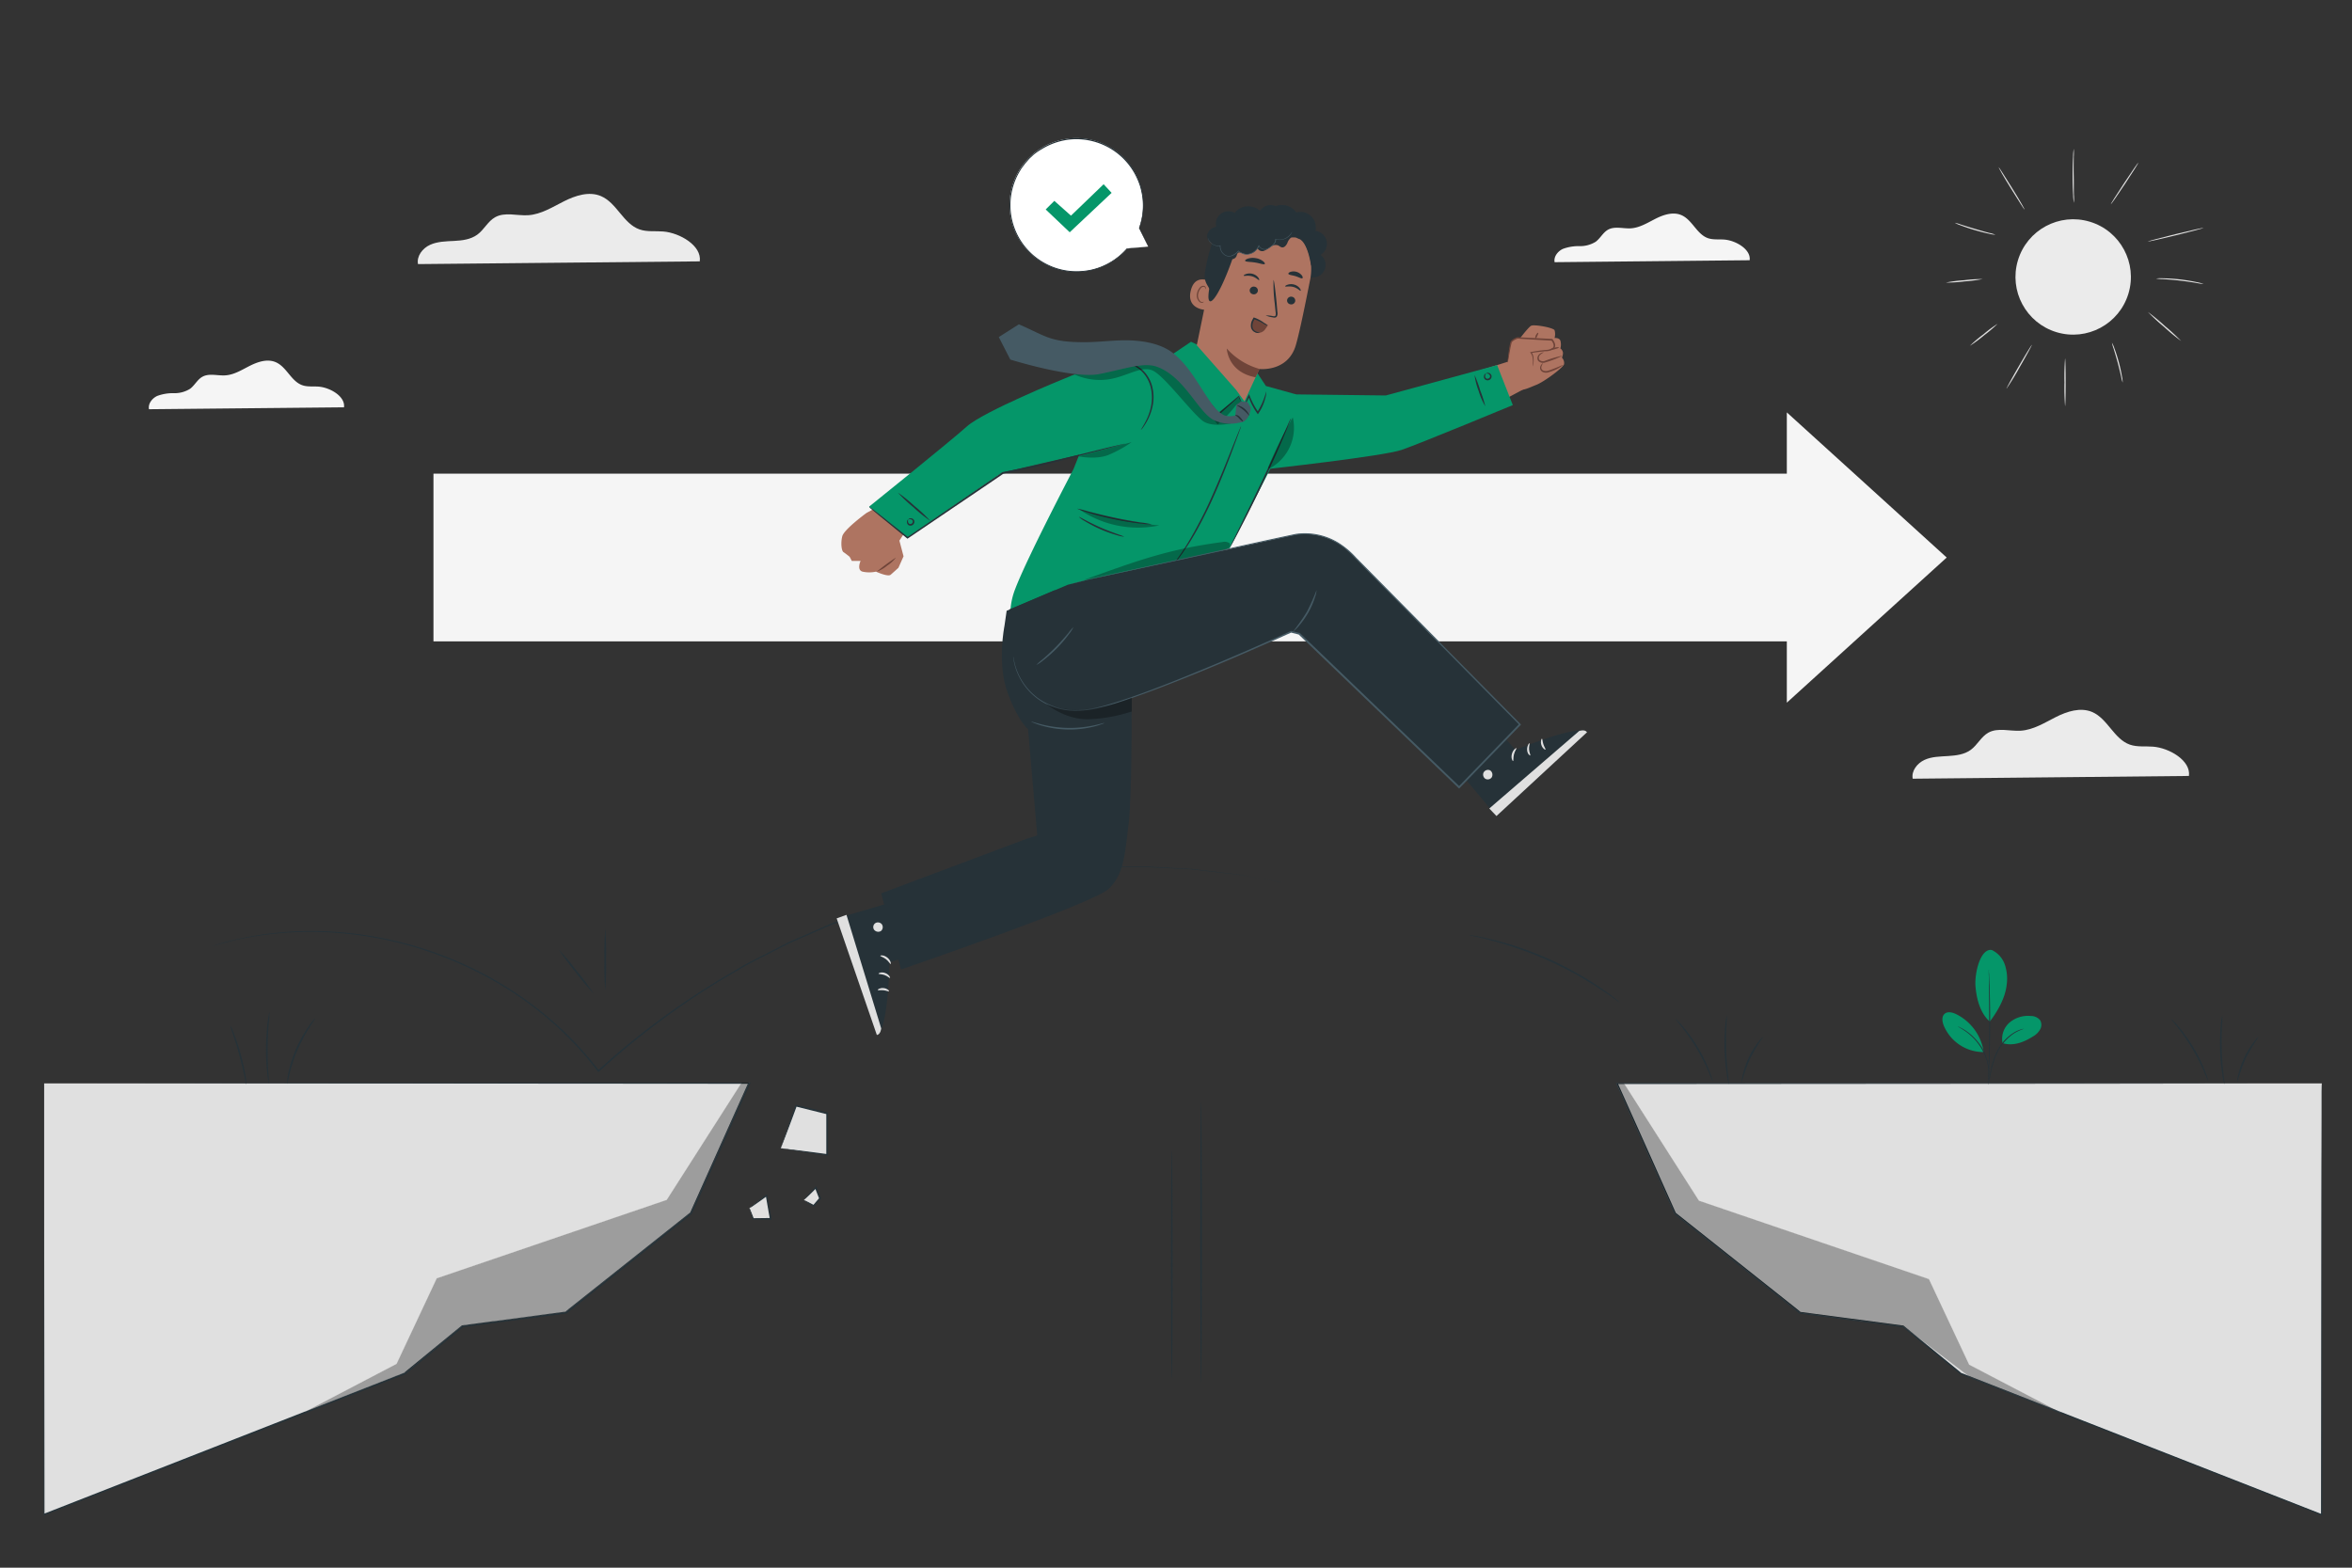 <svg xmlns="http://www.w3.org/2000/svg" viewBox="0 0 750 500"><rect x="0" y="0" width="750" height="500" fill="#333333" stroke="none"/><g id="freepik--background-complete--inject-20"><circle cx="661.13" cy="88.35" r="18.4" transform="translate(385.85 695.9) rotate(-73.24)" style="fill:#ebebeb"></circle><path d="M658.51,129.51a72.48,72.48,0,0,1-.2-7.6,72.36,72.36,0,0,1,.2-7.59c.1,0,.19,3.4.19,7.59S658.61,129.51,658.51,129.51Z" style="fill:#e0e0e0"></path><path d="M647.9,110c.09.06-1.64,3.23-3.86,7.09a80.32,80.32,0,0,1-4.21,6.88c-.09-.05,1.64-3.22,3.87-7.08S647.81,110,647.9,110Z" style="fill:#e0e0e0"></path><path d="M637,103.27a43.27,43.27,0,0,1-4.3,3.66,41.33,41.33,0,0,1-4.54,3.36,41.9,41.9,0,0,1,4.3-3.66A39.8,39.8,0,0,1,637,103.27Z" style="fill:#e0e0e0"></path><path d="M676.87,122a10.54,10.54,0,0,1-.49-1.87c-.26-1.16-.64-2.76-1.11-4.51s-.95-3.31-1.3-4.45a11.73,11.73,0,0,1-.52-1.86,8.13,8.13,0,0,1,.78,1.77c.42,1.12.94,2.68,1.42,4.44s.8,3.38,1,4.56A8.49,8.49,0,0,1,676.87,122Z" style="fill:#e0e0e0"></path><path d="M695.53,108.78a64.79,64.79,0,0,1-5.44-4.5,63.78,63.78,0,0,1-5.18-4.79,67.26,67.26,0,0,1,5.44,4.5A66,66,0,0,1,695.53,108.78Z" style="fill:#e0e0e0"></path><path d="M702.68,90.58a15.87,15.87,0,0,1-2.22-.32c-1.36-.23-3.25-.52-5.34-.76s-4-.38-5.37-.47a15.34,15.34,0,0,1-2.24-.19,11.17,11.17,0,0,1,2.25-.08,53.18,53.18,0,0,1,5.41.35c2.1.25,4,.58,5.34.88A11.24,11.24,0,0,1,702.68,90.58Z" style="fill:#e0e0e0"></path><path d="M702.71,72.68c0,.1-4,1.16-8.9,2.37s-9,2.09-9,2,4-1.17,8.9-2.37S702.68,72.57,702.71,72.68Z" style="fill:#e0e0e0"></path><path d="M681.91,51.82c.09.06-1.82,3.1-4.26,6.79s-4.49,6.64-4.58,6.58,1.82-3.1,4.26-6.79S681.82,51.76,681.91,51.82Z" style="fill:#e0e0e0"></path><path d="M661.27,47.47a17,17,0,0,1,0,2.52c0,1.56-.06,3.71,0,6.09s0,4.53.06,6.09a16.25,16.25,0,0,1,0,2.52,14.38,14.38,0,0,1-.25-2.51c-.1-1.56-.18-3.72-.18-6.1s.07-4.54.16-6.1A15.72,15.72,0,0,1,661.27,47.47Z" style="fill:#e0e0e0"></path><path d="M645.64,66.93c-.09.06-2-3-4.33-6.71s-4.09-6.86-4-6.92,2,3,4.33,6.72S645.73,66.88,645.64,66.93Z" style="fill:#e0e0e0"></path><path d="M636.31,74.87a9.29,9.29,0,0,1-2-.31c-1.2-.25-2.84-.66-4.63-1.18s-3.39-1.09-4.53-1.52a8.8,8.8,0,0,1-1.81-.81,11.93,11.93,0,0,1,1.9.55c1.16.37,2.77.88,4.55,1.4s3.41,1,4.58,1.29A10.55,10.55,0,0,1,636.31,74.87Z" style="fill:#e0e0e0"></path><path d="M632.23,89a48.37,48.37,0,0,1-5.88.76,44.79,44.79,0,0,1-5.91.37,44.05,44.05,0,0,1,5.88-.76A44.79,44.79,0,0,1,632.23,89Z" style="fill:#e0e0e0"></path><path d="M223.14,83.36c.69-5-6.36-9.11-11.66-9.53-2.53-.21-5.15.18-7.54-.66-5.19-1.8-7.26-8.5-12.32-10.63-3.78-1.6-8.13-.18-11.8,1.67s-7.29,4.16-11.39,4.43c-3.56.22-7.43-1.1-10.54.64-2.33,1.3-3.54,4-5.69,5.56s-4.82,1.87-7.42,2-5.29.17-7.66,1.25-4.32,3.59-3.83,6.14Z" style="fill:#ebebeb"></path><path d="M109.69,129.91c.48-3.46-4.4-6.3-8.07-6.6-1.74-.14-3.56.13-5.22-.45-3.59-1.25-5-5.89-8.52-7.36-2.62-1.11-5.63-.12-8.17,1.15s-5,2.89-7.88,3.07c-2.47.16-5.14-.76-7.3.45-1.61.89-2.45,2.75-3.93,3.84a9.3,9.3,0,0,1-5.14,1.39,14.53,14.53,0,0,0-5.3.87c-1.64.75-3,2.48-2.65,4.25Z" style="fill:#f5f5f5"></path><path d="M557.92,83c.48-3.45-4.4-6.3-8.07-6.59-1.75-.14-3.56.12-5.22-.45-3.59-1.25-5-5.89-8.52-7.37-2.62-1.1-5.63-.12-8.17,1.16s-5.05,2.88-7.88,3.07c-2.47.15-5.15-.76-7.3.44-1.61.9-2.45,2.75-3.94,3.85a9.39,9.39,0,0,1-5.14,1.39,14.48,14.48,0,0,0-5.29.87c-1.64.75-3,2.48-2.66,4.25Z" style="fill:#f5f5f5"></path><path d="M698,247.48c.67-4.9-6.24-8.93-11.43-9.34-2.47-.2-5,.18-7.39-.64-5.08-1.77-7.11-8.34-12.07-10.43-3.71-1.56-8-.17-11.57,1.64s-7.15,4.08-11.16,4.34c-3.5.22-7.29-1.07-10.35.63-2.27,1.27-3.47,3.9-5.56,5.45s-4.74,1.83-7.28,2-5.19.16-7.51,1.23-4.24,3.51-3.76,6Z" style="fill:#ebebeb"></path><rect x="138.22" y="151.07" width="440.88" height="53.49" style="fill:#f5f5f5"></rect><polygon points="569.78 177.82 569.78 131.53 595.27 154.67 620.76 177.82 595.27 200.96 569.78 224.11 569.78 177.82" style="fill:#f5f5f5"></polygon></g><g id="freepik--Floor--inject-20"><polygon points="740.38 345.54 515.48 345.54 534.04 387.02 573.92 418.68 606.93 423.05 625.23 438.02 740.38 483.09 740.38 345.54" style="fill:#e0e0e0"></polygon><path d="M740.38,345.54s0,.82,0,2.46,0,4.07,0,7.24c0,6.37,0,15.72.06,27.67,0,24,.06,58.38.11,100.18v.32l-.29-.12-115.16-45h0l0,0-18.3-15,.13.06-33-4.37h-.07l-.06,0-1.21-1-38.67-30.71,0,0,0-.05c-6.4-14.3-12.6-28.18-18.55-41.49l-.16-.35h.38l161.51.12,46.67.06,12.44,0h3.2l1.08,0h-1.11l-3.23,0-12.49,0-46.73.07-161.34.12.23-.35c6,13.3,12.17,27.18,18.57,41.48l-.08-.1,38.68,30.7,1.21,1-.13-.06,33,4.37H607l.05.05,18.31,15-.07,0,115.12,45.1-.29.2c.05-41.75.09-76.11.11-100,0-12,.05-21.35.06-27.73,0-3.19,0-5.63,0-7.28S740.38,345.54,740.38,345.54Z" style="fill:#263238"></path><g style="opacity:0.3"><polyline points="517.9 345.54 541.77 382.93 615.11 407.94 627.93 435.23 657.19 450.53 627.93 439.08 606.93 423.05 573.92 418.68 534.04 387.02 515.48 345.54"></polyline><polygon points="657.18 450.56 627.91 439.1 606.92 423.07 573.91 418.7 534.02 387.04 534.02 387.03 515.46 345.55 515.5 345.53 534.06 387.01 573.93 418.66 606.95 423.03 627.94 439.06 656.77 450.34 627.91 435.25 627.91 435.24 615.09 407.96 541.76 382.95 541.75 382.94 517.88 345.55 517.92 345.52 541.79 382.91 615.13 407.92 615.13 407.93 627.95 435.21 657.2 450.51 657.18 450.56" style="fill:#fff"></polygon></g><polygon points="248.94 366.24 253.83 352.68 263.73 355.12 263.73 368.32 248.94 366.24" style="fill:#e0e0e0"></polygon><path d="M248.93,366.24a8,8,0,0,1,1.14.11l3.07.37c2.62.32,6.29.78,10.62,1.37l-.27.23c0-3.43,0-7.32,0-11.43v-1.77l.19.25-9.89-2.46.27-.15c-1.45,4-2.72,7.31-3.62,9.68-.44,1.15-.79,2.07-1.07,2.78a8.86,8.86,0,0,1-.42,1,9.19,9.19,0,0,1,.3-.95q.35-1.07.93-2.76c.81-2.39,2-5.83,3.45-9.93l.07-.19.2,0,9.91,2.4.2.05v2c0,4.11,0,8,0,11.43v.27l-.27,0c-4.44-.64-8.16-1.23-10.75-1.64l-3-.48A8.89,8.89,0,0,1,248.93,366.24Z" style="fill:#263238"></path><polygon points="238.97 385.32 244.4 381.29 245.71 388.72 240.15 388.72 238.97 385.32" style="fill:#e0e0e0"></polygon><path d="M239,385.32a5.35,5.35,0,0,1,.42.93c.24.58.56,1.4.94,2.41l-.18-.12,5.56-.07-.25.3c-.14-.82-.3-1.67-.45-2.54-.3-1.75-.59-3.4-.84-4.9l.37.15c-1.58,1.15-2.95,2.11-3.93,2.79a13.62,13.62,0,0,1-1.64,1.05,10.7,10.7,0,0,1,1.39-1.18c.92-.74,2.27-1.8,3.9-3l.3-.23.07.38.89,4.89c.15.87.3,1.72.44,2.54l0,.3h-.3l-5.56-.07H240l0-.13c-.36-1.09-.62-2-.79-2.56A4.1,4.1,0,0,1,239,385.32Z" style="fill:#263238"></path><polygon points="256.33 382.74 260.13 378.77 261.48 382.23 259.44 384.55 256.33 382.74" style="fill:#e0e0e0"></polygon><path d="M256.33,382.74c.09,0,1.42.64,3.22,1.62l-.27.05c.62-.73,1.29-1.52,2-2.35l-.05.26-.46-1.17-.89-2.29.41.08c-2.14,2.17-3.86,3.76-4,3.8A49.08,49.08,0,0,1,260,378.6l.26-.29.15.37c.28.72.59,1.48.9,2.28l.46,1.17.06.15-.11.12-2.06,2.29-.13.14-.15-.09A25.16,25.16,0,0,1,256.33,382.74Z" style="fill:#263238"></path><polygon points="14.08 345.54 238.97 345.54 220.41 387.02 180.53 418.68 147.52 423.05 129.22 438.02 14.08 483.09 14.08 345.54" style="fill:#e0e0e0"></polygon><path d="M14.08,345.54s0,.86,0,2.5,0,4.09,0,7.28c0,6.38,0,15.75,0,27.73,0,23.93.07,58.29.11,100l-.29-.2,115.13-45.1-.07,0,18.3-15,.06-.05h.07l33-4.37-.13.06,1.21-1,38.67-30.7-.07.1c6.4-14.3,12.61-28.18,18.57-41.48l.22.35-161.33-.12-46.73-.07-12.49,0-3.23,0H14.08l1.07,0h3.21l12.44,0,46.67-.06,161.5-.12h.39l-.16.35-18.55,41.49,0,.05-.05,0L181.9,417.93l-1.21,1-.05,0h-.08l-33,4.37.13-.06-18.31,15,0,0h0l-115.15,45-.29.12v-.32c0-41.8.08-76.21.11-100.18,0-12,0-21.3,0-27.67,0-3.17,0-5.6,0-7.24S14.08,345.54,14.08,345.54Z" style="fill:#263238"></path><g style="opacity:0.3"><polyline points="236.47 345.29 212.59 382.68 139.26 407.69 126.44 434.98 97.18 450.29 129.58 437.6 147.44 422.8 180.44 418.44 220.33 386.77 238.89 345.29"></polyline><polygon points="97.19 450.31 97.17 450.26 126.42 434.96 139.25 407.67 139.25 407.67 212.58 382.66 236.45 345.28 236.49 345.3 212.61 382.7 212.6 382.7 139.28 407.71 126.46 435 126.45 435 97.6 450.1 129.57 437.58 147.43 422.78 147.44 422.78 180.44 418.41 220.31 386.76 238.86 345.28 238.91 345.3 220.34 386.8 180.46 418.46 180.45 418.46 147.45 422.83 129.59 437.63 97.19 450.31" style="fill:#fff"></polygon></g></g><g id="freepik--Lines--inject-20"><path d="M373.65,439.88c-.14,0-.26-16.33-.26-36.48s.12-36.49.26-36.49.26,16.34.26,36.49S373.79,439.88,373.65,439.88Z" style="fill:#263238"></path><path d="M383,440.93c-.14,0-.26-20.07-.26-44.83s.12-44.82.26-44.82.26,20.06.26,44.82S383.17,440.93,383,440.93Z" style="fill:#263238"></path><path d="M408.79,281.34l-1-.14-2.78-.47-10.69-1.84-7.79-.87-4.45-.49-2.36-.27-2.46-.12-10.7-.54-1.43-.07h-1.45l-3,0-6.16.06a256.31,256.31,0,0,0-58.41,8.22c-1.34.34-2.71.63-4.06,1l-4.06,1.26-8.26,2.54c-1.41.39-2.75,1-4.14,1.47l-4.16,1.54-4.19,1.57-2.12.78c-.7.27-1.38.6-2.08.9l-8.38,3.68-2.12.93c-.71.3-1.41.63-2.1,1l-4.16,2.12c-2.77,1.44-5.6,2.83-8.39,4.33l-8.25,4.85A251.16,251.16,0,0,0,191,341.78l-.21.19-.16-.22a107.31,107.31,0,0,0-20.16-20.28A115.2,115.2,0,0,0,148,308a119.28,119.28,0,0,0-42-10.57,110.34,110.34,0,0,0-28.53,1.88c-1.65.3-3.08.67-4.33,1s-2.3.57-3.14.81l-1.91.52-.65.17s.21-.08.64-.21L70,301c.83-.25,1.87-.56,3.13-.85s2.68-.69,4.33-1a108.88,108.88,0,0,1,28.58-2,119.09,119.09,0,0,1,42.15,10.5,114.86,114.86,0,0,1,22.56,13.53A107.58,107.58,0,0,1,191,341.44l-.37,0a251,251,0,0,1,38.8-29l8.27-4.86c2.79-1.5,5.63-2.89,8.41-4.33l4.17-2.13c.69-.37,1.39-.69,2.1-1l2.13-.94,8.4-3.68c.7-.3,1.38-.63,2.08-.9l2.12-.79,4.21-1.56,4.16-1.55c1.39-.49,2.74-1.07,4.15-1.46l8.28-2.54,4.07-1.25c1.35-.4,2.72-.69,4.07-1a255.59,255.59,0,0,1,58.53-8.12l6.16,0,3,0h1.46l1.43.08,10.71.58,2.46.13,2.36.28,4.46.51,7.79.92,10.68,1.94,2.77.52Z" style="fill:#263238"></path><path d="M189.24,316.81a74.38,74.38,0,0,1-5.73-6.81,78,78,0,0,1-5.31-7.13,77.32,77.32,0,0,1,5.72,6.81A77.05,77.05,0,0,1,189.24,316.81Z" style="fill:#263238"></path><path d="M516.45,319.69a2.68,2.68,0,0,1-.46-.29c-.34-.23-.75-.53-1.26-.89-1.09-.79-2.69-1.89-4.7-3.2s-4.44-2.81-7.2-4.37-5.88-3.12-9.21-4.62-6.6-2.74-9.6-3.78-5.73-1.85-8-2.46-4.21-1.08-5.52-1.36l-1.51-.35a1.9,1.9,0,0,1-.51-.16,1.78,1.78,0,0,1,.53.06l1.53.25c1.33.22,3.23.63,5.57,1.2s5.1,1.36,8.12,2.36,6.29,2.28,9.65,3.77,6.46,3.12,9.23,4.68,5.2,3.1,7.18,4.47,3.56,2.51,4.61,3.35l1.21,1C516.33,319.55,516.47,319.67,516.45,319.69Z" style="fill:#263238"></path><path d="M193,316a95.62,95.62,0,0,1-.26-9.9,95.62,95.62,0,0,1,.26-9.9,92.37,92.37,0,0,1,.26,9.9A92.37,92.37,0,0,1,193,316Z" style="fill:#263238"></path></g><g id="freepik--Plants--inject-20"><path d="M73.41,327a13.09,13.09,0,0,1,1.19,2.62c.64,1.66,1.44,4,2.16,6.6A69.07,69.07,0,0,1,78.27,343a13.33,13.33,0,0,1,.32,2.86,18.61,18.61,0,0,1-.69-2.79c-.38-1.73-.93-4.11-1.64-6.71s-1.46-4.93-2-6.61A19.64,19.64,0,0,1,73.41,327Z" style="fill:#263238"></path><path d="M85.91,322.85a24.94,24.94,0,0,1-.2,3.33c-.16,2.06-.33,4.89-.36,8s.09,6,.21,8a27.05,27.05,0,0,1,.15,3.33,2.64,2.64,0,0,1-.2-.88c-.1-.57-.21-1.4-.31-2.42a71.93,71.93,0,0,1-.37-8.07,74.34,74.34,0,0,1,.51-8.06c.13-1,.25-1.86.36-2.42A3.32,3.32,0,0,1,85.91,322.85Z" style="fill:#263238"></path><path d="M100.51,324.85c.06,0-.7,1.08-1.81,2.82a51.88,51.88,0,0,0-3.78,7.1,51,51,0,0,0-2.57,7.63,33.47,33.47,0,0,1-.81,3.25,3.69,3.69,0,0,1,0-.91c.06-.58.2-1.41.4-2.43a40.45,40.45,0,0,1,6.4-14.84c.6-.85,1.11-1.52,1.49-2S100.48,324.83,100.51,324.85Z" style="fill:#263238"></path><path d="M534.33,325s.27.19.68.61,1,1,1.68,1.85a50.61,50.61,0,0,1,4.79,6.71,49.09,49.09,0,0,1,3.62,7.4c.38,1,.66,1.79.83,2.35a2.8,2.8,0,0,1,.21.9c-.07,0-.54-1.19-1.38-3.11a68.07,68.07,0,0,0-3.73-7.28,67.32,67.32,0,0,0-4.62-6.74C535.12,326.06,534.27,325.07,534.33,325Z" style="fill:#263238"></path><path d="M550.63,323.85a26.79,26.79,0,0,1-.11,3.23c-.09,2-.16,4.73-.07,7.76s.34,5.77.56,7.74a25.77,25.77,0,0,1,.3,3.22,16.53,16.53,0,0,1-.67-3.17,64.8,64.8,0,0,1-.48-15.58A15.29,15.29,0,0,1,550.63,323.85Z" style="fill:#263238"></path><path d="M562.33,330.58a57.19,57.19,0,0,0-4.25,7,55.06,55.06,0,0,0-2.69,7.71,8.37,8.37,0,0,1,.32-2.4,27,27,0,0,1,1.9-5.53,26.55,26.55,0,0,1,3.07-5A8.45,8.45,0,0,1,562.33,330.58Z" style="fill:#263238"></path><path d="M692.34,325s.27.19.69.61,1,1,1.68,1.85a49.76,49.76,0,0,1,4.78,6.71,50.26,50.26,0,0,1,3.63,7.4c.38,1,.66,1.79.82,2.35a3.52,3.52,0,0,1,.22.9,33.08,33.08,0,0,1-1.38-3.11,66.57,66.57,0,0,0-3.74-7.28,67.32,67.32,0,0,0-4.62-6.74C693.13,326.06,692.28,325.07,692.34,325Z" style="fill:#263238"></path><path d="M708.64,323.85a25.28,25.28,0,0,1-.1,3.23c-.1,2-.17,4.73-.08,7.76s.34,5.77.56,7.74a23.57,23.57,0,0,1,.3,3.22,16.53,16.53,0,0,1-.67-3.17,64.8,64.8,0,0,1-.48-15.58A16.17,16.17,0,0,1,708.64,323.85Z" style="fill:#263238"></path><path d="M720.34,330.58a57.94,57.94,0,0,0-4.24,7,57.63,57.63,0,0,0-2.7,7.71,8.37,8.37,0,0,1,.32-2.4,26.47,26.47,0,0,1,1.91-5.53,26.06,26.06,0,0,1,3.06-5A8.78,8.78,0,0,1,720.34,330.58Z" style="fill:#263238"></path><path d="M635.15,303a8.07,8.07,0,0,1,4.17,4.73,14.18,14.18,0,0,1,.56,6.41c-.47,4.16-2.84,8.36-5.38,11.68-3.5-3.05-4.31-8.39-4.55-11.12-.38-4.31,1.56-12.34,5.2-11.7" style="fill:#059669"></path><path d="M638.57,332.68a6.89,6.89,0,0,1,2.22-6.54,9.11,9.11,0,0,1,6.74-2.1,3.83,3.83,0,0,1,3,1.32,2.94,2.94,0,0,1,0,3,5.93,5.93,0,0,1-2.21,2.18c-3,1.9-6.32,3.19-9.75,2.16" style="fill:#059669"></path><path d="M634.08,345.43a5.66,5.66,0,0,1,.12-.85c.11-.6.26-1.38.43-2.31a23.89,23.89,0,0,1,2.38-7.38,14.74,14.74,0,0,1,5.3-5.63,9.54,9.54,0,0,1,2.16-.95,4.75,4.75,0,0,1,.62-.16.61.61,0,0,1,.22,0,15.44,15.44,0,0,0-2.89,1.32,15.15,15.15,0,0,0-5.14,5.6,25.91,25.91,0,0,0-2.44,7.27c-.21,1-.39,1.75-.52,2.29A4.05,4.05,0,0,1,634.08,345.43Z" style="fill:#263238"></path><path d="M634.21,309.24a1.3,1.3,0,0,1,0,.37c0,.28,0,.63.07,1.07,0,.93.1,2.28.16,3.95.1,3.33.19,7.94.17,13s-.15,9.7-.29,13c-.07,1.67-.13,3-.19,3.95,0,.44,0,.79-.07,1.07a1.61,1.61,0,0,1-.05.37,2.21,2.21,0,0,1,0-.38c0-.27,0-.63,0-1.07,0-1,.06-2.31.1-3.95.08-3.33.17-7.93.19-13s0-9.69-.08-13c0-1.64,0-3-.06-3.95,0-.44,0-.79,0-1.07A1.53,1.53,0,0,1,634.21,309.24Z" style="fill:#263238"></path><path d="M632.51,335.21a16.1,16.1,0,0,0-8.78-11.78c-1.17-.56-2.7-.93-3.66-.06s-.75,2.44-.28,3.65a13.73,13.73,0,0,0,12.64,8.53" style="fill:#059669"></path><path d="M624.29,327.37a4,4,0,0,1,.75.33c.23.11.52.25.84.44s.69.39,1.07.67a14.46,14.46,0,0,1,1.22.92,14,14,0,0,1,1.3,1.19A18.35,18.35,0,0,1,632,334.1a17.52,17.52,0,0,1,1.63,3.68c.16.6.32,1.16.41,1.71a13.12,13.12,0,0,1,.21,1.52c.06.46,0,.89.06,1.26a8.94,8.94,0,0,1,0,1,4.56,4.56,0,0,1-.09.81c-.07,0,.05-1.16-.16-3a13.09,13.09,0,0,0-.24-1.49,15.4,15.4,0,0,0-.43-1.68,18.63,18.63,0,0,0-1.62-3.61,19,19,0,0,0-2.42-3.14,16.87,16.87,0,0,0-1.26-1.18,14.72,14.72,0,0,0-1.19-.94C625.32,327.91,624.26,327.43,624.29,327.37Z" style="fill:#263238"></path></g><g id="freepik--speech-bubble--inject-20"><path d="M366.14,78.66l-2.91-5.94a21.31,21.31,0,1,0-3.87,6.57h0Z" style="fill:#fff"></path><path d="M366.14,78.66l-.42,0-1.28.14-5.07.53a.1.1,0,0,1-.09-.07s0,0,0,0h0l.12.08a21.2,21.2,0,0,1-11.71,7,23.36,23.36,0,0,1-3.52.43,21.21,21.21,0,0,1-15-5.29,21.6,21.6,0,0,1-5.45-7.4,21.25,21.25,0,0,1-1.79-9.58,20.87,20.87,0,0,1,2.87-9.8l.68-1.13.78-1.06.38-.53.44-.49.86-1c.3-.31.63-.59.94-.89a12.67,12.67,0,0,1,1-.84,20.24,20.24,0,0,1,2.09-1.48,21.88,21.88,0,0,1,9.28-3.18,21.48,21.48,0,0,1,16.49,5.54,21.11,21.11,0,0,1,4.67,6.18,23.32,23.32,0,0,1,1.34,3.3,26.87,26.87,0,0,1,.71,3.23,21.13,21.13,0,0,1-1.11,10.39v-.06l2.13,4.46.54,1.13c.12.25.17.38.17.38l-.2-.4c-.14-.26-.33-.64-.58-1.13-.5-1-1.24-2.47-2.2-4.38v0a21.15,21.15,0,0,0,1-10.3,26.59,26.59,0,0,0-.73-3.2A23.4,23.4,0,0,0,362.13,56a21.22,21.22,0,0,0-20.9-11.51,21.47,21.47,0,0,0-9.13,3.14A19.13,19.13,0,0,0,330.05,49a9.41,9.41,0,0,0-.95.83c-.31.29-.64.57-.93.87l-.85,1-.43.48-.38.52-.76,1-.67,1.11A21.1,21.1,0,0,0,324,73.93a21.14,21.14,0,0,0,12.62,11.49,21,21,0,0,0,7.55,1.07,24.18,24.18,0,0,0,3.48-.41,20.9,20.9,0,0,0,3.14-.91,21.45,21.45,0,0,0,8.51-5.93.08.08,0,0,1,.1,0,.08.08,0,0,1,0,.09h0l-.08-.1,5-.44,1.31-.1C366,78.66,366.14,78.66,366.14,78.66Z" style="fill:#263238"></path><polygon points="333.45 66.81 336.2 64.06 341.51 68.78 351.92 58.76 354.47 61.51 341.11 74.08 333.45 66.81" style="fill:#059669"></polygon></g><g id="freepik--Character--inject-20"><path d="M276.37,163.56c-.24.16-7.24,5.3-7.79,7.48s-.23,4.67.39,5.06,1.95,1.47,1.95,1.47l.7,1.33h2.8s-1.32,2.88.62,3.42a10,10,0,0,0,4.29,0s3.81,1.74,4.67,1,2.49-2.23,2.49-2.23l1.63-3.66-1.32-5,3.07-4.75-8.45-6.89Z" style="fill:#ae7461"></path><path d="M285.71,177.82a11.17,11.17,0,0,1-2.81,2.58,10.73,10.73,0,0,1-3.3,1.91,67.23,67.23,0,0,1,6.11-4.49Z" style="fill:#6f4439"></path><polygon points="470.89 118.48 480.81 115.36 486.01 124.05 471.72 131.67 470.89 118.48" style="fill:#ae7461"></polygon><path d="M483.24,109.8s4-5.4,5-5.9,7,.58,7.47,1.41a4.44,4.44,0,0,1,0,2.5s1.45-.17,1.86.83a4.57,4.57,0,0,1,0,2.49,2,2,0,0,1,.83,1.42,4,4,0,0,1-.33,1.53,2.47,2.47,0,0,1,.67,2.12c-.34,1.08-6.32,5.57-8.9,6.57s-4.49,2.16-6.15,1.16-2.91-8.23-2.91-8.23Z" style="fill:#ae7461"></path><path d="M498.25,113.45a30.7,30.7,0,0,1-5.38,2.11,2.13,2.13,0,0,1-2.35-.46,1.44,1.44,0,0,1-.25-1.11,1.89,1.89,0,0,1,.42-.85,2.45,2.45,0,0,1,1.09-.69c.28-.1.45-.11.46-.08s-.13.12-.38.26a3.07,3.07,0,0,0-.89.74,1.2,1.2,0,0,0-.07,1.43,1.68,1.68,0,0,0,1.82.26A32.67,32.67,0,0,1,498.25,113.45Z" style="fill:#6f4439"></path><path d="M489.65,108c-.14,0-.16-.54.1-1.09s.65-.86.76-.77-.07.5-.29,1S489.8,108,489.65,108Z" style="fill:#6f4439"></path><path d="M480.75,115.7s.75-5.9,1.16-6.65,2-1.24,2-1.24l11,.58s2.49,3-1.33,3.37a53.34,53.34,0,0,0-5.34.7s1.18,1.17.52,4.41-6.24,3.49-6.24,3.49Z" style="fill:#ae7461"></path><path d="M488.73,116.87s0-.44.08-1.21a8,8,0,0,0-.07-1.41,3.37,3.37,0,0,0-.65-1.66l-.2-.24.29-.06c1.3-.28,2.85-.49,4.58-.68a4.18,4.18,0,0,0,2.42-.7c.54-.59.07-1.64-.5-2.36l.19.1-2.62-.14L483.9,108H484a4.78,4.78,0,0,0-1.65.86,1.13,1.13,0,0,0-.38.68c-.08.28-.14.56-.2.83-.22,1.08-.39,2-.52,2.83l-.33,1.84a2.23,2.23,0,0,1-.15.64,2.08,2.08,0,0,1,0-.66c0-.43.1-1.06.2-1.86s.23-1.76.42-2.87c.05-.27.11-.56.18-.85a1.64,1.64,0,0,1,.48-.89,5.08,5.08,0,0,1,1.8-1h.08l8.35.41,2.62.14H495l.07.08a4.53,4.53,0,0,1,.76,1.42,1.66,1.66,0,0,1-.29,1.61,4.4,4.4,0,0,1-2.74.81c-1.73.17-3.28.35-4.56.57l.09-.29a3.52,3.52,0,0,1,.68,1.87,7.62,7.62,0,0,1,0,1.46,5.81,5.81,0,0,1-.17.9C488.78,116.77,488.75,116.87,488.73,116.87Z" style="fill:#6f4439"></path><path d="M498.48,116.41a13,13,0,0,1-4.51,2.27,2.61,2.61,0,0,1-2.09-.07,1.58,1.58,0,0,1-.67-.71,1.34,1.34,0,0,1-.07-.85,2.09,2.09,0,0,1,.57-1c.19-.18.31-.26.33-.23s-.38.48-.54,1.28a1,1,0,0,0,.61,1.08,2.29,2.29,0,0,0,1.71,0C496.41,117.32,498.41,116.28,498.48,116.41Z" style="fill:#6f4439"></path><path d="M497.12,110.84c0,.14-.61.34-1.39.56s-1.44.36-1.49.22.53-.5,1.35-.72S497.1,110.7,497.12,110.84Z" style="fill:#6f4439"></path><path d="M373.65,113.14,356,115.49,342.3,149.65s-14.78,28.17-18.59,38.23a22.24,22.24,0,0,0-1.47,9.86l69.82-22.83,13.44-26.19,7.81-22.93-9.64-2.68-2.59-3.91L379.79,109Z" style="fill:#059669"></path><path d="M441.9,126.13l-35.5-.42-2.73,23.94s37.29-4.11,43.3-6.17S482.4,129.2,482.4,129.2l-5-12.76Z" style="fill:#059669"></path><path d="M473.62,129.56a20.86,20.86,0,0,1-2.1-4.84,21.42,21.42,0,0,1-1.31-5.11,39.17,39.17,0,0,1,1.81,4.94A37.64,37.64,0,0,1,473.62,129.56Z" style="fill:#263238"></path><path d="M473.91,119.11c-.06,0,.33-.38,1-.11a1.26,1.26,0,0,1,.72.91,1.27,1.27,0,0,1-2.12,1.06,1.22,1.22,0,0,1-.29-1.12c.15-.67.66-.78.66-.72s-.28.27-.3.78a.92.92,0,0,0,.27.72.74.74,0,0,0,.85.06.76.76,0,0,0,.46-.72,1,1,0,0,0-.42-.64C474.29,119,473.93,119.18,473.91,119.11Z" style="fill:#263238"></path><path d="M373.14,181.45s.08-.16.28-.44l.87-1.19c.39-.52.86-1.15,1.37-1.91s1.13-1.6,1.74-2.57c1.27-1.92,2.66-4.29,4.12-7s3-5.67,4.41-8.87c2.91-6.4,5.24-12.33,6.95-16.61.84-2.09,1.53-3.8,2.05-5.07l.58-1.37a2.47,2.47,0,0,1,.23-.46,1.81,1.81,0,0,1-.13.5l-.5,1.4c-.47,1.29-1.11,3-1.89,5.13-1.62,4.32-3.89,10.28-6.82,16.7-1.46,3.2-3,6.2-4.46,8.88s-2.92,5-4.24,6.92c-.62,1-1.26,1.8-1.8,2.54s-1,1.37-1.45,1.86l-.95,1.14C373.27,181.34,373.15,181.47,373.14,181.45Z" style="fill:#263238"></path><path d="M396.52,129.57a4.81,4.81,0,0,1-.48-.8c-.31-.62-.71-1.39-1.19-2.31l.25,0c-1.54,1.43-3.72,3.4-6.26,5.68l-.17.15-.17-.18c-1.19-1.27-2.4-2.74-3.6-4.31-2.94-3.88-5.39-7.53-7.24-10.1l-2.21-3a6.31,6.31,0,0,1-.78-1.14,8.12,8.12,0,0,1,.94,1c.57.69,1.39,1.69,2.34,3,1.94,2.53,4.44,6.15,7.36,10,1.2,1.56,2.39,3,3.56,4.3l-.34,0c2.55-2.24,4.76-4.16,6.36-5.52l.16-.14.08.19c.43,1,.78,1.74,1.07,2.37A4,4,0,0,1,396.52,129.57Z" style="fill:#263238"></path><path d="M411.65,133.5a1.5,1.5,0,0,1-.13.45L411,135.2c-.42,1.08-1.05,2.64-1.86,4.55-1.61,3.82-3.95,9.05-6.67,14.76s-5.31,10.83-7.23,14.51c-.95,1.84-1.74,3.32-2.3,4.34l-.66,1.16c-.15.27-.24.4-.26.39a2.4,2.4,0,0,1,.17-.44l.57-1.21,2.16-4.41c1.83-3.71,4.36-8.85,7.08-14.56s5.11-10.91,6.8-14.69c.83-1.83,1.51-3.34,2-4.48l.56-1.21C411.55,133.64,411.63,133.49,411.65,133.5Z" style="fill:#263238"></path><g style="opacity:0.3"><path d="M392,173.22a2.73,2.73,0,0,0-2.18-.34C372.14,175.2,362.24,179,345.48,185l45.6-9.74C392.06,174.91,392.55,173.73,392,173.22Z"></path></g><path d="M403.77,124.83a6.37,6.37,0,0,1-.29,2.13,15.45,15.45,0,0,1-2.17,4.85l-.21.31-.22-.31c-.19-.27-.39-.55-.58-.85a20.76,20.76,0,0,1-2.22-4.61l.38,0a18.16,18.16,0,0,1-1.6,2.94,18.56,18.56,0,0,1,1.23-3.13l.2-.45.18.48a24.8,24.8,0,0,0,2.27,4.47c.18.29.38.57.56.83h-.42A23.12,23.12,0,0,0,403.77,124.83Z" style="fill:#263238"></path><g style="opacity:0.3"><path d="M404.58,149.54a14.7,14.7,0,0,0,7.66-16.41,132.54,132.54,0,0,0-7.93,16.08"></path></g><g style="opacity:0.3"><path d="M375.44,114.35a88.37,88.37,0,0,0,12.84,21,38.9,38.9,0,0,0,6-6.31l2.25,1.88c-.38-1.23-.77-2.45-1.16-3.67-.07-.22-.18-.47-.4-.51a.64.64,0,0,0-.48.19l-6,4.68a127.18,127.18,0,0,1-13.28-17.29"></path></g><path d="M358.44,171.17a9,9,0,0,1-2.27-.48,41.86,41.86,0,0,1-10.26-4.49,8.34,8.34,0,0,1-1.89-1.35c.08-.13,3.09,1.72,7.08,3.46S358.48,171,358.44,171.17Z" style="fill:#263238"></path><path d="M367.23,167.22a3.38,3.38,0,0,1-1,0c-.61,0-1.5-.12-2.59-.25-2.19-.24-5.2-.69-8.49-1.39s-6.22-1.49-8.32-2.15c-1.05-.33-1.89-.61-2.47-.83a3.46,3.46,0,0,1-.88-.38,29.33,29.33,0,0,1,3.45.86c2.12.56,5.06,1.3,8.33,2s6.26,1.2,8.43,1.54A28,28,0,0,1,367.23,167.22Z" style="fill:#263238"></path><g style="opacity:0.3"><path d="M344.34,162.58a33.09,33.09,0,0,0,25.33,5,124.06,124.06,0,0,1-25.33-5.09"></path></g><path d="M359.18,115.71c-4.77-1.47-19.86,5.08-19.86,5.08s-25.62,10.4-31,15.22-31.18,25.58-31.18,25.58l12.27,9.88,30.22-20.76,37-8.61s4.15-1.42,8.93-9S363.94,117.18,359.18,115.71Z" style="fill:#059669"></path><path d="M363.82,137.1c-.08-.06.9-1.35,2-3.71a17.63,17.63,0,0,0,1.31-4.3,13.65,13.65,0,0,0-.17-5.45,10.84,10.84,0,0,0-2.49-4.8,9.7,9.7,0,0,0-3.67-2.49,10.68,10.68,0,0,0-4.08-.59s.1-.05.28-.09a5.59,5.59,0,0,1,.84-.11,8.2,8.2,0,0,1,3.09.44,9.87,9.87,0,0,1,3.89,2.51,11,11,0,0,1,2.65,5,13.77,13.77,0,0,1,.14,5.66,17.83,17.83,0,0,1-1.45,4.38,19,19,0,0,1-1.58,2.67A4,4,0,0,1,363.82,137.1Z" style="fill:#263238"></path><g style="opacity:0.3"><path d="M343.87,145.54s5.67,1.21,9.76-.51a39.88,39.88,0,0,0,7.21-4l-17,4.54"></path></g><path d="M289.71,165.64c-.07,0,.22-.44.89-.33a1.2,1.2,0,0,1,.9.68,1.25,1.25,0,0,1-1.74,1.53,1.2,1.2,0,0,1-.56-1c0-.68.42-.91.44-.84s-.19.32-.08.79a.92.92,0,0,0,.43.61.8.8,0,0,0,1.06-.93.9.9,0,0,0-.54-.51C290.05,165.49,289.75,165.7,289.71,165.64Z" style="fill:#263238"></path><path d="M296.63,166.11a45,45,0,0,1-5.33-4.3,46.38,46.38,0,0,1-5-4.7,45,45,0,0,1,5.33,4.3A46.38,46.38,0,0,1,296.63,166.11Z" style="fill:#263238"></path><path d="M277.18,161.59s.09,0,.24.15l.65.49,2.48,1.93,9,7.16h-.24l25.22-17.24,5.2-3.53,0,0h.06c11.11-2.08,20.78-4.67,27.75-6.39,3.48-.87,6.28-1.56,8.21-2l2.22-.5a7.39,7.39,0,0,1,.78-.15,3.79,3.79,0,0,1-.75.24l-2.2.59-8.18,2.17c-6.94,1.8-16.6,4.46-27.74,6.56l.1,0-5.19,3.53-25.3,17.13-.12.08-.11-.09-8.92-7.29-2.41-2-.62-.54A2,2,0,0,1,277.18,161.59Z" style="fill:#263238"></path><g style="opacity:0.3"><path d="M342.65,119.44A19.52,19.52,0,0,0,353.41,121c6-.87,10.61-4.59,14.32-2.73s11.8,12.79,15.63,15.85,12.84,0,12.84,0h-5.46L383,128.25s-6.54-14.17-11.46-14.7-16.17,0-16.17,0Z"></path></g><path d="M395.18,131.4c-.48,1.33-3.16,1.73-4.93,1a11.51,11.51,0,0,1-3.84-3.61c-4-5.54-6.91-11.78-12.22-16.06-3.7-3-9.12-4-13.86-4.17s-9.47.56-14.22.58c-11.34.06-12.51-1.94-21.22-5.7l-6.4,4.07,3.67,7.17s20.1,6.27,28.41,4.62C359,117.6,364.73,115.43,369,117c9,3.33,13.21,15,18.46,17.17a12.72,12.72,0,0,0,9.45.11Z" style="fill:#455a64"></path><path d="M393.85,133.05l.42-4,1.52-1,2,.18,1.08,1.82s-.15,4.39-3.61,4.72Z" style="fill:#455a64"></path><path d="M396.37,134.42c-.1.1-.69-.33-1.3-1a4.44,4.44,0,0,0-.77-.7c-.21-.13-.38-.16-.39-.24s.19-.18.52-.1a2.16,2.16,0,0,1,1,.67C396.06,133.73,396.47,134.32,396.37,134.42Z" style="fill:#263238"></path><path d="M398.41,132.53c-.13.08-.81-.87-1.91-1.77s-2.14-1.41-2.08-1.56a5.45,5.45,0,0,1,4,3.33Z" style="fill:#263238"></path><path d="M421.07,81.31a4.13,4.13,0,0,0-1.61-7.67,4.94,4.94,0,0,0-6.11-5.89,5.55,5.55,0,0,0-6.56-2,4,4,0,0,0-5.15,5.53l15.75,17a4,4,0,0,0,3.68-7Z" style="fill:#263238"></path><path d="M405.77,69.57l-.84-.23c-9.22-2-16.05,4.72-17.79,14l-5.51,26.77,12.52,14.22,2.68,3.67,4.77-10.32s9.09,1.07,11.62-7.62c1.22-4.19,3-13,4.58-21A16.85,16.85,0,0,0,405.77,69.57Z" style="fill:#ae7461"></path><path d="M401.68,117.68a21.9,21.9,0,0,1-10.49-6.52s.27,7.54,9.18,9.17Z" style="fill:#6f4439"></path><path d="M413,96.13a1.28,1.28,0,0,1-1.55.92,1.22,1.22,0,0,1-1-1.47,1.29,1.29,0,0,1,1.54-.93A1.24,1.24,0,0,1,413,96.13Z" style="fill:#263238"></path><path d="M414.74,92.74c-.19.12-.94-.84-2.28-1.21s-2.51,0-2.61-.17.19-.35.7-.54a3.6,3.6,0,0,1,2.14-.06,3.41,3.41,0,0,1,1.77,1.17C414.78,92.36,414.84,92.69,414.74,92.74Z" style="fill:#263238"></path><path d="M401.08,92.92a1.3,1.3,0,0,1-1.55.92,1.23,1.23,0,0,1-1-1.48,1.3,1.3,0,0,1,1.55-.92A1.24,1.24,0,0,1,401.08,92.92Z" style="fill:#263238"></path><path d="M401.51,89.33c-.2.12-.95-.84-2.29-1.21s-2.5,0-2.6-.17.18-.34.7-.54a3.6,3.6,0,0,1,2.14-.06,3.41,3.41,0,0,1,1.77,1.17C401.55,89,401.61,89.28,401.51,89.33Z" style="fill:#263238"></path><path d="M403.61,100.61a9.56,9.56,0,0,1,2.29.22c.35.06.69.08.81-.14a1.84,1.84,0,0,0,.06-1.08c-.09-.91-.19-1.87-.29-2.88a47.89,47.89,0,0,1-.38-7.44c.17,0,.6,3.29,1,7.39.08,1,.16,2,.24,2.89a2,2,0,0,1-.2,1.39.85.85,0,0,1-.7.34,2.08,2.08,0,0,1-.6-.08A8.83,8.83,0,0,1,403.61,100.61Z" style="fill:#263238"></path><path d="M403.32,84.18c-.24.33-1.53-.21-3.15-.46s-3-.17-3.13-.56c-.05-.18.27-.46.88-.67a5.26,5.26,0,0,1,2.48-.16,5.1,5.1,0,0,1,2.3.94C403.21,83.66,403.42,84,403.32,84.18Z" style="fill:#263238"></path><path d="M415.33,88.73c-.32.24-1.16-.34-2.26-.66s-2.11-.36-2.23-.74c-.06-.18.18-.45.67-.62a3.39,3.39,0,0,1,3.62,1.13C415.43,88.26,415.47,88.61,415.33,88.73Z" style="fill:#263238"></path><path d="M386.19,92.2a2.46,2.46,0,0,0-1.92-3c-1.67-.3-3.74.12-4.56,3.51-1.47,6,4.87,6.24,4.92,6.07S385.6,94.72,386.19,92.2Z" style="fill:#ae7461"></path><path d="M383.88,96.21s-.13.05-.32.08a1.07,1.07,0,0,1-.79-.17,2.66,2.66,0,0,1-.63-2.62,3.52,3.52,0,0,1,.66-1.42,1.25,1.25,0,0,1,1-.62.57.57,0,0,1,.55.44c0,.19,0,.3,0,.32s.15-.07.16-.33a.67.67,0,0,0-.14-.44.82.82,0,0,0-.54-.29,1.5,1.5,0,0,0-1.32.67,3.5,3.5,0,0,0-.77,1.58,2.79,2.79,0,0,0,.89,3,1.16,1.16,0,0,0,1,.07C383.83,96.35,383.89,96.22,383.88,96.21Z" style="fill:#6f4439"></path><path d="M416.29,75.23a1.94,1.94,0,0,0-.09-.48,4,4,0,0,0-2.51-2.52,15.06,15.06,0,0,0-1.82-1.44A5.38,5.38,0,0,0,403.16,68l-.77-.09a5.5,5.5,0,0,0-8.68,0,4,4,0,0,0-5.89,4.39A3.76,3.76,0,0,0,385,74.66a2.2,2.2,0,0,0,1.56,2.76,60.15,60.15,0,0,0-2.31,9.25c-.61,3.51,1.45,4.77,1.32,5.61-1.19,7.29,2.52,4.22,7.41-9.62a1.65,1.65,0,0,0,1.26-.88c.19-.39.22-.9.58-1.15s1,0,1.49.19a3.94,3.94,0,0,0,4.7-1.63,1.66,1.66,0,0,0,2.09.8,9,9,0,0,0,2.1-1.29,2.55,2.55,0,0,1,2.33-.45c.42.18.76.56,1.22.64.8.15,1.43-.66,1.77-1.4a3.54,3.54,0,0,1,1.18-1.71,4.48,4.48,0,0,1,1.55,0c.29.12.59.26.87.39a3.76,3.76,0,0,0,.4.13,4.06,4.06,0,0,1,.49.38c2.28,2,3.06,8.1,3.06,8.1C419.22,81.36,418.14,78,416.29,75.23Z" style="fill:#263238"></path><path d="M412,73.9s0,0,0,.11a2.7,2.7,0,0,1-.13.3,3.75,3.75,0,0,1-.75,1,4.45,4.45,0,0,1-1.71,1,4.06,4.06,0,0,1-2.63,0l.13-.1a2.21,2.21,0,0,1-.57,1.61,6.62,6.62,0,0,1-1.43,1.18,5.4,5.4,0,0,1-.86.5,2.16,2.16,0,0,1-1,.09,2.25,2.25,0,0,1-1.72-1.22h.24A4.65,4.65,0,0,1,398.75,81a3.38,3.38,0,0,1-2.13.1,6.14,6.14,0,0,1-1.81-1l.18,0a5,5,0,0,1-1.92,1.45,2.62,2.62,0,0,1-2.24,0A3.41,3.41,0,0,1,389,78.3l.12.1a3.17,3.17,0,0,1-2.13-.27,3.42,3.42,0,0,1-1.25-1,3,3,0,0,1-.47-.92,1.41,1.41,0,0,1-.06-.35,3.44,3.44,0,0,0,.61,1.2,3.4,3.4,0,0,0,1.23,1,3.08,3.08,0,0,0,2,.21l.13,0v.14a3.2,3.2,0,0,0,1.73,3,2.37,2.37,0,0,0,2,0A4.74,4.74,0,0,0,394.78,80l.08-.1.1.08a5.85,5.85,0,0,0,1.73.91,3.17,3.17,0,0,0,2-.09,4.41,4.41,0,0,0,2.6-2.42l.12-.27.13.27A2,2,0,0,0,403,79.43a1.91,1.91,0,0,0,.92-.08,4.41,4.41,0,0,0,.81-.46,6.23,6.23,0,0,0,1.38-1.13,2,2,0,0,0,.55-1.45v-.16l.14.06a4,4,0,0,0,2.52,0,4.54,4.54,0,0,0,1.68-1A5,5,0,0,0,412,73.9Z" style="fill:#455a64"></path><path d="M400.66,101.8a1,1,0,0,0-.5-.18c-.29,0-.5.3-.63.56a3.5,3.5,0,0,0-.15,2.88,1.7,1.7,0,0,0,.74.81,2.57,2.57,0,0,0,3.33-.88l.83-1.19C403.5,103.34,401.44,102.26,400.66,101.8Z" style="fill:#6f4439"></path><path d="M404.33,103.79a2.9,2.9,0,0,1-1.37-.51,16,16,0,0,0-3.12-1.5l.28-.12c-.1.18-.21.38-.31.58a3.44,3.44,0,0,0-.43,2,1.79,1.79,0,0,0,.84,1.32c.83.47,1.52.53,1.49.62a2.56,2.56,0,0,1-1.68-.3,2.13,2.13,0,0,1-1.12-1.56,3.7,3.7,0,0,1,.43-2.28c.11-.22.22-.43.33-.62l.1-.18.18.06a11.55,11.55,0,0,1,3.19,1.71A8.88,8.88,0,0,1,404.33,103.79Z" style="fill:#263238"></path><path d="M460.48,240.31l16.71,20L506,233.45c-2.73-2.59-22.77,5.76-22.77,5.76L474,228.55Z" style="fill:#263238"></path><path d="M473.15,246.25a1.61,1.61,0,0,0,.44,2.1,1.55,1.55,0,0,0,2.08-.41,1.69,1.69,0,0,0-.47-2.22,1.59,1.59,0,0,0-2.12.67" style="fill:#e0e0e0"></path><path d="M477.19,260.27l-2.29-2.41,28.68-24.73s1.8-.62,2.49.42Z" style="fill:#e0e0e0"></path><path d="M483.55,238.63c.12.14-.52.86-.79,2s-.09,2-.27,2.09-.73-.94-.38-2.26S483.46,238.47,483.55,238.63Z" style="fill:#e0e0e0"></path><path d="M487.73,237.06c.16.11-.23.91-.15,1.95s.52,1.8.38,1.93-1-.59-1-1.89S487.6,236.93,487.73,237.06Z" style="fill:#e0e0e0"></path><path d="M492.81,239.08c-.1.15-.95-.37-1.3-1.48s0-2,.18-2,.15.85.45,1.75S492.94,238.94,492.81,239.08Z" style="fill:#e0e0e0"></path><path d="M480.13,235.47c.06.18-.76.59-1.51,1.38s-1.13,1.62-1.31,1.57-.06-1.11.83-2S480.1,235.29,480.13,235.47Z" style="fill:#e0e0e0"></path><path d="M476.26,232.69c.06.06-.41.66-1.44,1.34a9.49,9.49,0,0,1-1.94.94,10.66,10.66,0,0,1-1.24.33,2.42,2.42,0,0,1-.75.07.84.84,0,0,1-.76-.69,1.07,1.07,0,0,1,.31-.9,3,3,0,0,1,.61-.43,7.17,7.17,0,0,1,1.19-.52,6.6,6.6,0,0,1,2.14-.37,3.38,3.38,0,0,1,1.94.38c0,.11-.76,0-1.91.09a7.91,7.91,0,0,0-2,.48,6.41,6.41,0,0,0-1.06.51c-.38.21-.64.45-.59.65s0,.11.18.14a2.32,2.32,0,0,0,.55-.05c.41-.08.8-.17,1.17-.28a11.07,11.07,0,0,0,1.89-.76A14.44,14.44,0,0,1,476.26,232.69Z" style="fill:#e0e0e0"></path><path d="M476.27,233.06c0,.07-.78-.17-1.68-1a6.39,6.39,0,0,1-1.27-1.76,6.28,6.28,0,0,1-.45-1.22,1.6,1.6,0,0,1,.24-1.58.93.93,0,0,1,1-.16,2.93,2.93,0,0,1,.64.39,4.09,4.09,0,0,1,.9,1,4.59,4.59,0,0,1,.78,2.07c.13,1.27-.3,2-.36,1.94a14.45,14.45,0,0,0-.11-1.87,4.53,4.53,0,0,0-.81-1.78,4.08,4.08,0,0,0-.8-.81c-.33-.26-.67-.4-.76-.26a1.14,1.14,0,0,0-.06.94,6.29,6.29,0,0,0,.37,1.11,7,7,0,0,0,1.06,1.7C475.69,232.58,476.33,233,476.27,233.06Z" style="fill:#e0e0e0"></path><path d="M291.79,285.65l-25,7.26,12.94,37.15c3.48-1.45,3.91-23.15,3.91-23.15l13.47-4.16Z" style="fill:#263238"></path><path d="M281.25,294.85a1.61,1.61,0,0,0-2.1-.44,1.53,1.53,0,0,0-.46,2.07,1.68,1.68,0,0,0,2.22.46,1.6,1.6,0,0,0,.24-2.21" style="fill:#e0e0e0"></path><path d="M266.79,292.91l3.13-1.13L281,328s-.16,1.9-1.39,2.11Z" style="fill:#e0e0e0"></path><path d="M284,307.44c-.19.06-.58-.82-1.48-1.51s-1.82-.9-1.81-1.09,1.16-.29,2.23.57S284.22,307.42,284,307.44Z" style="fill:#e0e0e0"></path><path d="M283.78,311.9c-.16.1-.74-.57-1.72-.92s-1.86-.25-1.91-.43.93-.66,2.14-.2S284,311.84,283.78,311.9Z" style="fill:#e0e0e0"></path><path d="M279.89,315.74c-.1-.15.72-.72,1.88-.6s1.84.83,1.72,1-.84-.21-1.79-.3S280,315.91,279.89,315.74Z" style="fill:#e0e0e0"></path><path d="M288.3,305.59c-.19,0-.23-.94-.66-1.94s-1-1.69-.9-1.84,1,.4,1.52,1.58S288.48,305.63,288.3,305.59Z" style="fill:#e0e0e0"></path><path d="M292.4,303.17a3.75,3.75,0,0,1-.63-1.86,8.78,8.78,0,0,1-.08-2.16,8.49,8.49,0,0,1,.19-1.27,2.38,2.38,0,0,1,.24-.71.84.84,0,0,1,.94-.42,1,1,0,0,1,.69.65,2.71,2.71,0,0,1,.15.73,7.05,7.05,0,0,1,0,1.3,6.71,6.71,0,0,1-.53,2.11c-.49,1.14-1.07,1.67-1.13,1.62s.34-.68.69-1.79a7.78,7.78,0,0,0,.36-2,9.66,9.66,0,0,0,0-1.19c0-.43-.15-.76-.36-.8s-.11,0-.2.11a2.26,2.26,0,0,0-.17.52,11,11,0,0,0-.22,1.18,10.29,10.29,0,0,0-.06,2A13.26,13.26,0,0,1,292.4,303.17Z" style="fill:#e0e0e0"></path><path d="M292.06,303c-.05,0,.48-.64,1.63-1.11a6.33,6.33,0,0,1,2.12-.46,7.26,7.26,0,0,1,1.3.08,1.63,1.63,0,0,1,1.35.86.92.92,0,0,1-.25,1,2.74,2.74,0,0,1-.61.43,4.41,4.41,0,0,1-1.26.44,4.46,4.46,0,0,1-2.19-.13c-1.22-.39-1.7-1.07-1.64-1.11a15.15,15.15,0,0,0,1.75.65,4.48,4.48,0,0,0,2,0,3.64,3.64,0,0,0,1.06-.41c.38-.19.64-.45.55-.58s-.47-.4-.83-.44a6,6,0,0,0-1.17-.11,7.23,7.23,0,0,0-2,.28C292.74,302.68,292.12,303.11,292.06,303Z" style="fill:#e0e0e0"></path><path d="M320.29,199.7s-2.4,11.86,1,21.17,6.54,11.7,6.54,11.7l2.93,33.89-2.93.89L281,284.92l6.3,24.29s61.67-21.12,66.33-25.78,5.07-10.33,6.31-21.2.88-47.85.88-47.85l-24.47-26.15L321,194.8" style="fill:#263238"></path><path d="M323.11,209.33c.55,7.7,8.83,21.65,29,15.95s59.57-23.78,59.57-23.78l2.59.65,51,49,19.4-20L430.91,176.6a20.71,20.71,0,0,0-17-6.22,13.15,13.15,0,0,0-1.35.22c-3.7.86-65.5,14.24-65.5,14.24l-6.53,1.65-18.64,7.88Z" style="fill:#263238"></path><path d="M419.82,188.21a7.13,7.13,0,0,1-.48,2.2,25.26,25.26,0,0,1-2.17,5,26.85,26.85,0,0,1-3.17,4.43,7.39,7.39,0,0,1-1.65,1.54,61.88,61.88,0,0,0,4.37-6.23A65.68,65.68,0,0,0,419.82,188.21Z" style="fill:#455a64"></path><path d="M342.3,200a10.11,10.11,0,0,1-1.33,2.11,43.17,43.17,0,0,1-3.91,4.6,42.48,42.48,0,0,1-4.52,4,10.29,10.29,0,0,1-2.08,1.37,15,15,0,0,1,1.85-1.66c1.17-1,2.74-2.41,4.38-4.08s3-3.27,4-4.45A14,14,0,0,1,342.3,200Z" style="fill:#455a64"></path><path d="M328.84,230.15a34.08,34.08,0,0,0,23.31.44" style="fill:#263238"></path><path d="M352.15,230.59a2.9,2.9,0,0,1-.86.38,20.12,20.12,0,0,1-2.45.76,32.12,32.12,0,0,1-16.74-.32,23.19,23.19,0,0,1-2.41-.84,3.62,3.62,0,0,1-.85-.42c0-.08,1.28.38,3.36.91a36.75,36.75,0,0,0,16.56.31C350.86,230.92,352.12,230.51,352.15,230.59Z" style="fill:#455a64"></path><path d="M340.5,186.49l.83-.24,2.45-.64c1.08-.27,2.41-.65,4-1l5.51-1.22,35.33-7.76c7.5-1.63,15.68-3.47,24.57-5.34a20.46,20.46,0,0,1,13.62,2.81,26.17,26.17,0,0,1,5.65,4.77l5.32,5.38,47.07,47.66.18.18-.18.19-11.52,11.91-7.87,8.13-.18.19-.19-.18-51-49,.1.06-2.59-.65h.16C397.93,208,385,213.49,373.42,218c-5.8,2.26-11.28,4.29-16.43,5.94a72,72,0,0,1-7.5,2.08,31.27,31.27,0,0,1-7.08.67,20.23,20.23,0,0,1-11.32-3.67,19.49,19.49,0,0,1-5.84-6.65,19.17,19.17,0,0,1-1.9-5.18,11.58,11.58,0,0,1-.2-1.41c0-.32,0-.48,0-.48s0,.16.08.48a11,11,0,0,0,.24,1.39,19.67,19.67,0,0,0,7.79,11.68,19.94,19.94,0,0,0,11.2,3.56,31.19,31.19,0,0,0,7-.68c2.42-.51,4.9-1.28,7.47-2.1,5.13-1.67,10.6-3.71,16.39-6,11.59-4.57,24.48-10.08,38.34-16.39l.08,0,.08,0,2.58.64.07,0,0,0,51,49h-.37l7.87-8.13,11.53-11.92v.37l-47-47.7-5.32-5.39a26.24,26.24,0,0,0-5.54-4.72,20.09,20.09,0,0,0-13.33-2.77c-8.84,1.84-17.07,3.67-24.56,5.27l-35.36,7.61-5.53,1.17c-1.6.35-2.93.71-4,1l-2.47.59Z" style="fill:#455a64"></path><g style="opacity:0.3"><path d="M333.51,224.41s6.43,5.59,14.6,4.94a49.64,49.64,0,0,0,12.79-2.44v-4.42S345,229.6,333.51,224.41Z"></path></g></g></svg>